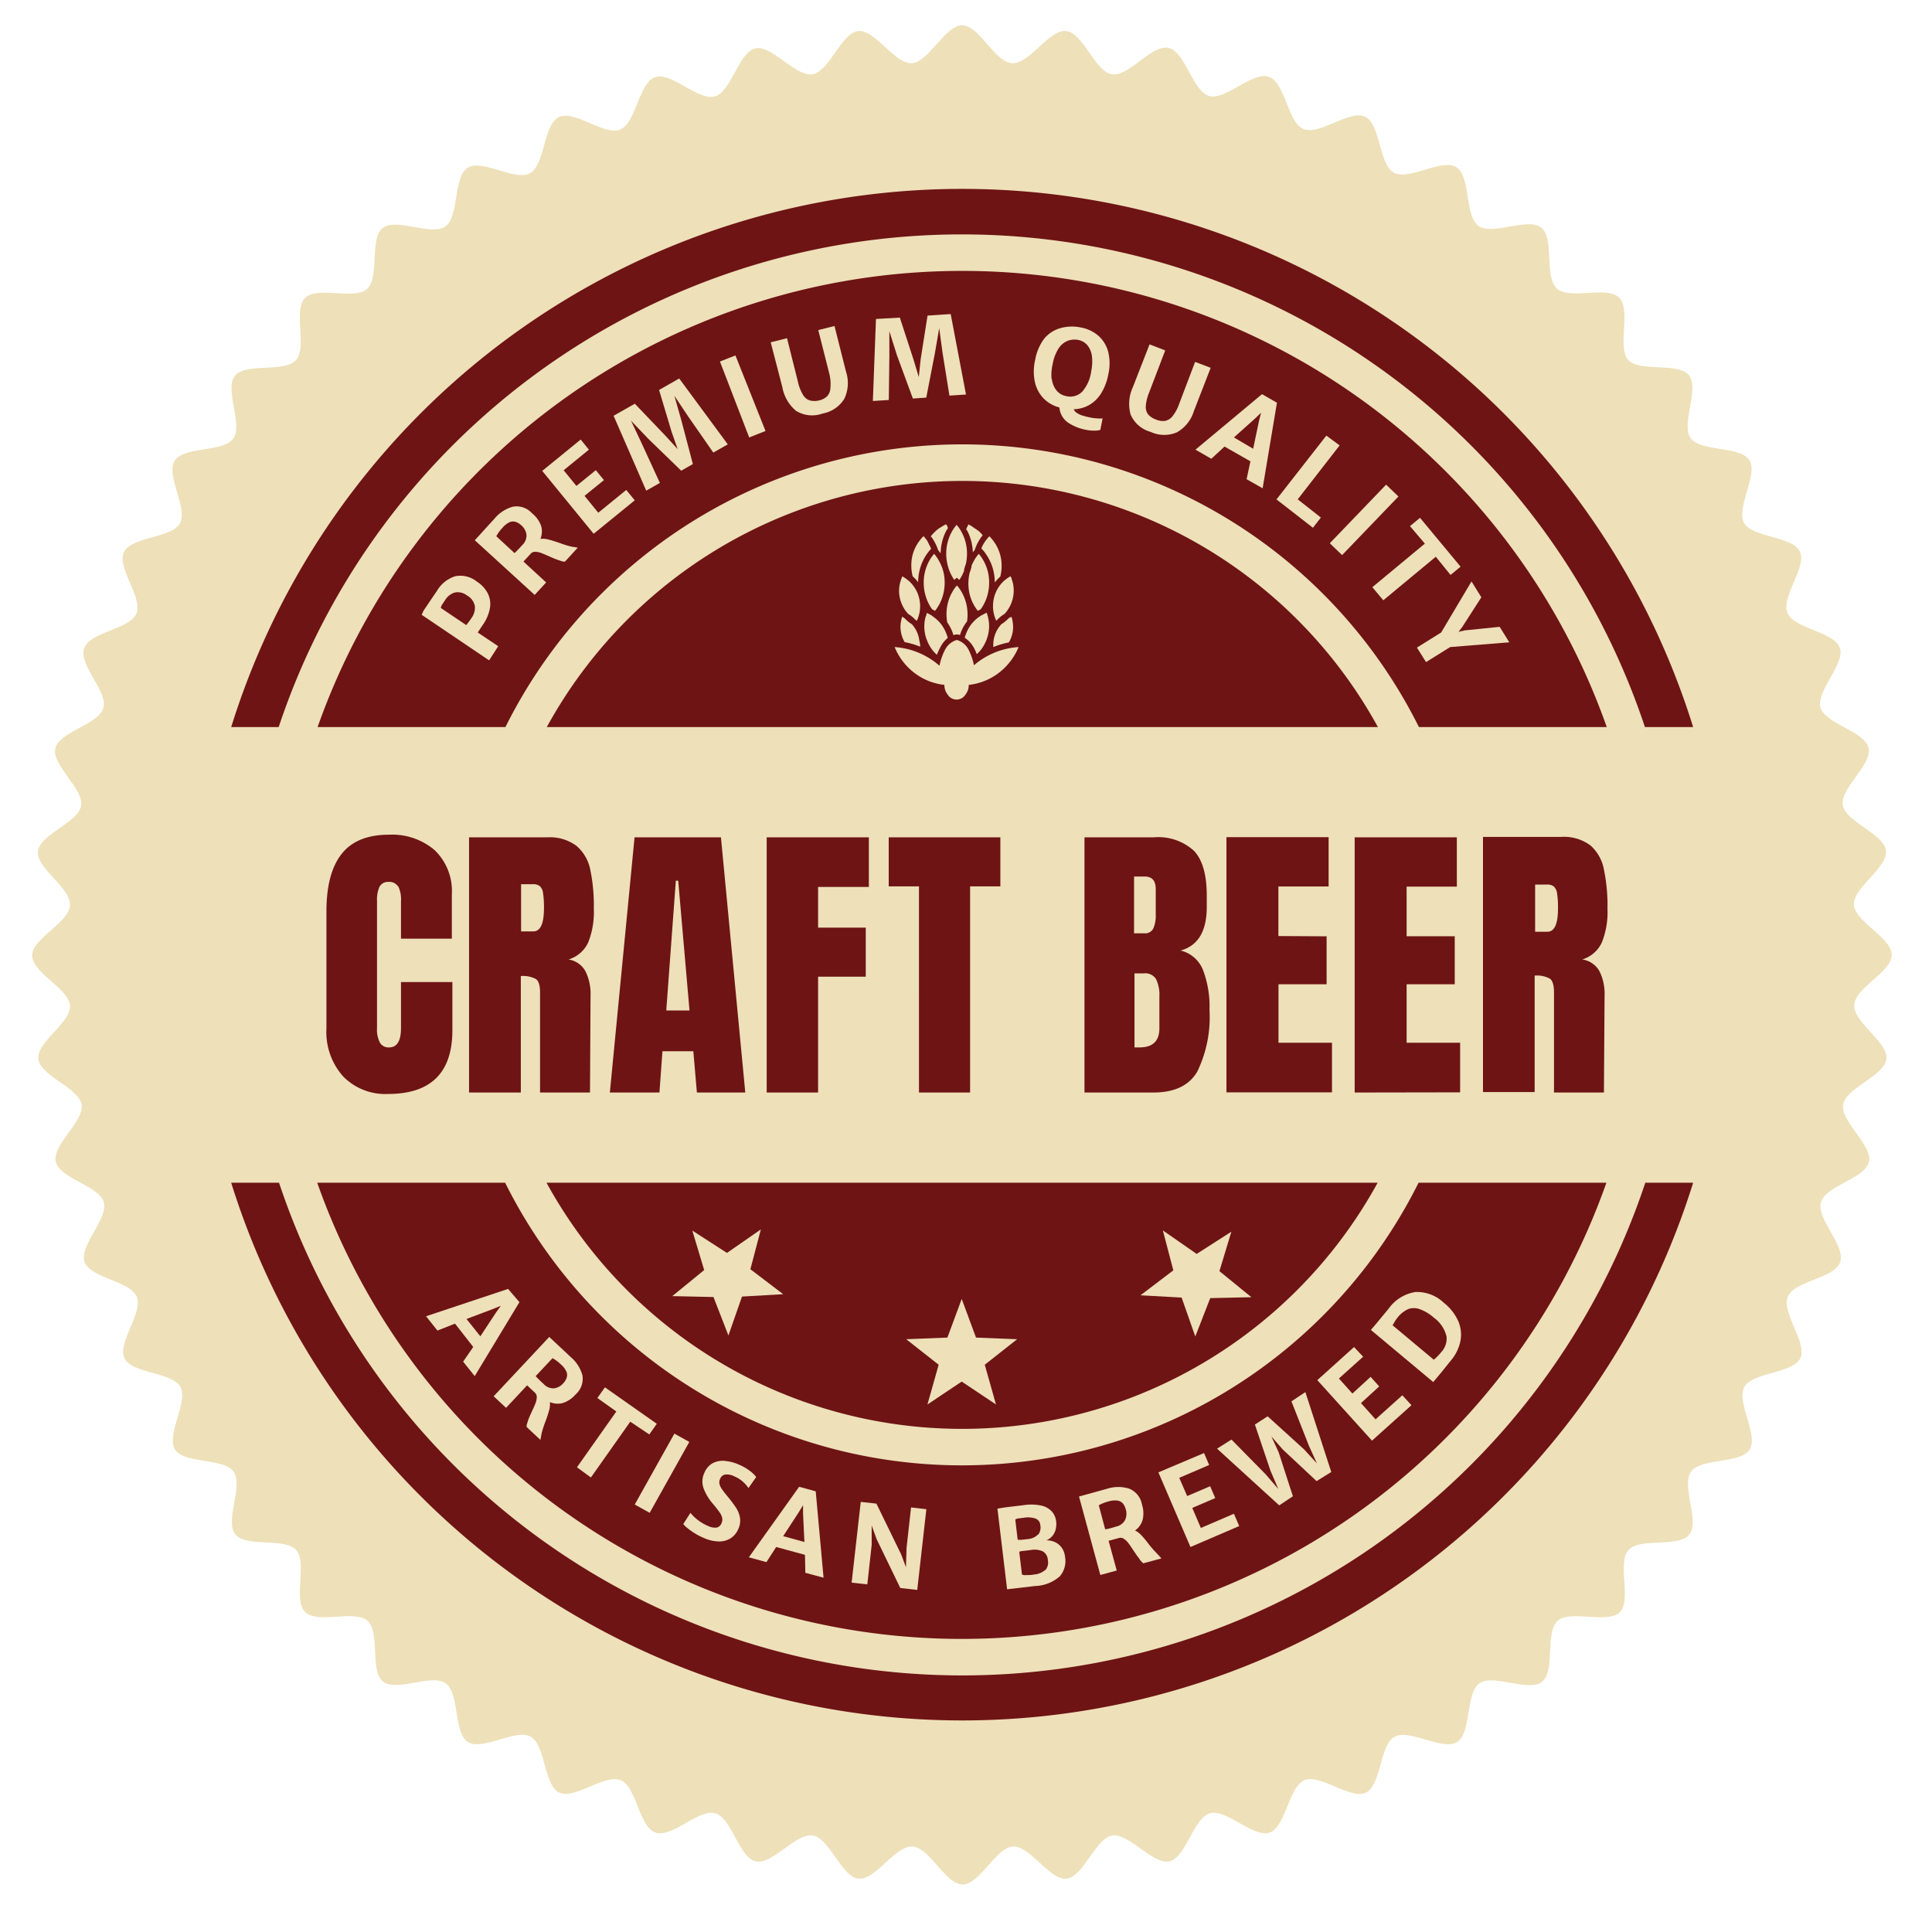 <svg id="Layer_1" data-name="Layer 1" xmlns="http://www.w3.org/2000/svg" viewBox="0 0 212 209"><defs><style>.cls-1{fill:#6e1415;}.cls-2{fill:#eee0b8;}</style></defs><title>barleyasdasdArtboard 1svg</title><circle class="cls-1" cx="105" cy="104.5" r="91"/><path class="cls-2" d="M170.5,97.27a1.17,1.17,0,0,0-.75-.21h-1.3v5.18h1.34q1.17,0,1.17-2.54a10.36,10.36,0,0,0-.1-1.66A1.24,1.24,0,0,0,170.5,97.27Z"/><path class="cls-2" d="M207.58,104.78c0-1.89-4.05-3.65-4.15-5.5s3.72-4.08,3.52-5.93-4.43-3.16-4.74-5,3.25-4.46,2.83-6.28-4.75-2.64-5.27-4.43,2.73-4.8,2.11-6.56-5-2.09-5.74-3.82,2.17-5.07,1.36-6.75-5.23-1.51-6.13-3.14,1.58-5.29.59-6.87-5.37-.91-6.45-2.43,1-5.43-.18-6.89-5.43-.31-6.67-1.7.37-5.5-1-6.83-5.43.3-6.83-1-.24-5.5-1.7-6.67-5.36.9-6.89-.19-.85-5.44-2.43-6.44-5.23,1.5-6.87.59-1.45-5.32-3.14-6.13-5,2.07-6.76,1.35-2-5.11-3.81-5.73-4.76,2.62-6.56,2.1-2.61-4.85-4.44-5.27S123.86,8.46,122,8.15s-3.13-4.53-5-4.74S113,7,111.08,6.93s-3.62-4.15-5.5-4.15-3.64,4-5.5,4.15S96,3.2,94.16,3.41s-3.17,4.43-5,4.74S84.69,4.9,82.88,5.31s-2.65,4.76-4.44,5.27-4.8-2.72-6.56-2.11-2.09,5-3.81,5.74S63,12,61.31,12.86,59.8,18.08,58.17,19s-5.28-1.59-6.86-.59-.92,5.36-2.44,6.44-5.43-1-6.89.18-.31,5.43-1.7,6.68-5.5-.37-6.82,1,.3,5.43-1,6.82-5.51.24-6.68,1.71.9,5.36-.18,6.88-5.45.85-6.44,2.44,1.49,5.22.58,6.86-5.31,1.46-6.13,3.15,2.08,5,1.36,6.75-5.12,2-5.74,3.82,2.63,4.75,2.11,6.55-4.86,2.61-5.27,4.44,3.14,4.43,2.83,6.28-4.53,3.14-4.74,5,3.63,4,3.52,5.93-4.15,3.61-4.15,5.5,4,3.64,4.15,5.49S4,114.35,4.21,116.2s4.43,3.16,4.74,5-3.25,4.46-2.83,6.28,4.75,2.64,5.27,4.43-2.73,4.8-2.11,6.56,5,2.09,5.73,3.82-2.16,5.07-1.35,6.75,5.23,1.51,6.13,3.14-1.58,5.29-.59,6.87,5.36.91,6.44,2.44-1,5.42.19,6.88,5.43.31,6.67,1.71-.37,5.5,1,6.82,5.43-.3,6.83.95.24,5.51,1.7,6.67,5.36-.9,6.88.19.86,5.44,2.44,6.44,5.23-1.49,6.87-.59,1.45,5.32,3.14,6.13,5-2.07,6.75-1.35,2,5.12,3.82,5.74,4.75-2.63,6.56-2.11,2.6,4.85,4.43,5.27,4.43-3.15,6.28-2.83,3.14,4.53,5,4.73,4-3.62,5.92-3.52,3.62,4.16,5.5,4.16,3.64-4,5.5-4.16,4.07,3.73,5.92,3.52,3.17-4.42,5-4.73,4.47,3.24,6.28,2.83,2.65-4.75,4.44-5.27,4.8,2.72,6.56,2.11,2.09-5,3.81-5.74,5.07,2.17,6.75,1.36,1.51-5.23,3.15-6.13,5.28,1.58,6.86.58.92-5.36,2.44-6.44,5.43,1,6.89-.18.31-5.43,1.7-6.68,5.5.38,6.82-.95-.3-5.43.95-6.82,5.51-.24,6.68-1.7-.9-5.36.18-6.89,5.45-.85,6.44-2.44-1.49-5.22-.58-6.86,5.31-1.46,6.13-3.14-2.08-5-1.36-6.76,5.12-2,5.74-3.81-2.63-4.76-2.11-6.56,4.86-2.61,5.27-4.44-3.14-4.43-2.83-6.28,4.53-3.13,4.74-5-3.63-4-3.52-5.93S207.58,106.66,207.58,104.78Zm-102,84a84,84,0,0,1-80.21-59h5.25a79,79,0,0,0,149.92,0h5.25A84,84,0,0,1,105.58,188.78Zm69.92-82.23a5.59,5.59,0,0,1,.57,2.74L176,119.88h-5.48v-11q0-1.17-.46-1.5a3,3,0,0,0-1.66-.33v12.78h-5.67v-28h8.6a4.86,4.86,0,0,1,3.18.93A4.62,4.62,0,0,1,176,95.42a19.4,19.4,0,0,1,.39,4.29,9,9,0,0,1-.62,3.71,3.48,3.48,0,0,1-2.15,1.86A2.59,2.59,0,0,1,175.5,106.55ZM155.7,79.78a56,56,0,0,0-100.24,0H34.85a75,75,0,0,1,141.46,0ZM58.81,107.43a3,3,0,0,0-1.66-.33v12.78H51.47v-28h8.6a4.86,4.86,0,0,1,3.18.93,4.62,4.62,0,0,1,1.52,2.61,19.4,19.4,0,0,1,.39,4.29,9,9,0,0,1-.62,3.71,3.48,3.48,0,0,1-2.15,1.86,2.59,2.59,0,0,1,1.84,1.27,5.59,5.59,0,0,1,.57,2.74l-.06,10.59H59.26v-11Q59.26,107.75,58.81,107.43Zm86.76-4.69V108h-5.28v6.42h5.87v5.44H134.58v-28h11.21v5.41h-5.51v5.44ZM60,79.78a52,52,0,0,1,91.2,0Zm72,26.64a11.27,11.27,0,0,1,.72,4.4,13.7,13.7,0,0,1-1.34,6.76q-1.34,2.3-4.82,2.3H119v-28h7.59a5.81,5.81,0,0,1,4.45,1.5q1.38,1.5,1.38,4.89v1.24q0,4-2.87,4.79A3.53,3.53,0,0,1,132,106.42ZM97.52,97.26V91.88h12.25v5.38h-3.32v22.62h-5.61V97.26ZM95,101.79v5.38H89.77v12.71H84.13v-28H95.34v5.44H89.77v4.47ZM81.78,119.88H76.47l-.39-4.53H72.69l-.33,4.53H66.92l2.71-28h9.48Zm69.39,9.9a52,52,0,0,1-91.2,0Zm-2.52-9.9v-28h11.21v5.41h-5.51v5.44h5.28V108h-5.28v6.42h5.87v5.44Zm-105-22.65a1.11,1.11,0,0,0-1-.46,1.06,1.06,0,0,0-1,.52,3.35,3.35,0,0,0-.28,1.53v14a3.07,3.07,0,0,0,.33,1.61,1.09,1.09,0,0,0,1,.5q1.3,0,1.3-2.12v-5.05h5.64v5.28q0,7-7.07,7a6.47,6.47,0,0,1-4.91-1.92,7.32,7.32,0,0,1-1.84-5.28V100q0-4.17,1.66-6.29t5.21-2.12a7.19,7.19,0,0,1,5,1.69,6.23,6.23,0,0,1,1.89,4.89V103H44V98.89A3.32,3.32,0,0,0,43.69,97.23Zm11.78,32.55a56,56,0,0,0,100.23,0h20.61a75,75,0,0,1-141.46,0Zm125.07-50a79,79,0,0,0-149.92,0H25.37a84,84,0,0,1,160.42,0Z"/><path class="cls-2" d="M59.59,98a1.24,1.24,0,0,0-.36-.77,1.17,1.17,0,0,0-.75-.21h-1.3v5.18h1.34q1.17,0,1.17-2.54A10.34,10.34,0,0,0,59.59,98Z"/><path class="cls-2" d="M125.49,106.81h-1v8.12l.55,0q2.18,0,2.18-2.09v-3.49a3.94,3.94,0,0,0-.37-1.92A1.39,1.39,0,0,0,125.49,106.81Z"/><polygon class="cls-2" points="74.42 96.64 74.16 96.64 73.11 110.88 75.66 110.88 74.42 96.64"/><path class="cls-2" d="M126.56,101.87a3.55,3.55,0,0,0,.26-1.52v-2.8q0-1.37-1.21-1.37h-1.17v6.23h1.14A1,1,0,0,0,126.56,101.87Z"/><polygon class="cls-2" points="105.53 142.53 107.1 146.77 111.61 146.95 108.06 149.75 109.29 154.11 105.53 151.6 101.77 154.11 103 149.75 99.44 146.95 103.96 146.77 105.53 142.53"/><polygon class="cls-2" points="83.49 134.9 82.34 139.27 85.94 142.01 81.42 142.27 79.93 146.54 78.29 142.32 73.77 142.22 77.27 139.36 75.97 135.03 79.77 137.48 83.49 134.9"/><polygon class="cls-2" points="127.6 135.01 131.31 137.59 135.12 135.15 133.81 139.48 137.32 142.34 132.8 142.44 131.16 146.65 129.66 142.38 125.15 142.13 128.75 139.39 127.6 135.01"/><path class="cls-2" d="M46.48,67l.79-1.17.68-1a3.59,3.59,0,0,1,2-1.6,2.89,2.89,0,0,1,2.38.59,3.38,3.38,0,0,1,1.2,1.3,2.65,2.65,0,0,1,.23,1.61,4.55,4.55,0,0,1-.77,1.82l-.57.85,2.25,1.51-1,1.55-7.4-5Zm5.63-.49a1.73,1.73,0,0,0-.88-1.18,1.65,1.65,0,0,0-1.3-.32,1.86,1.86,0,0,0-1.1.86l-.31.46a1,1,0,0,0-.15.38l2.79,1.88a8.33,8.33,0,0,0,.58-.78A1.93,1.93,0,0,0,52.11,66.52Z"/><path class="cls-2" d="M63.4,60.09,62,61.62l-.22,0-.29-.09-.18-.06-.45-.16-.6-.26q-.53-.24-.87-.37a1.92,1.92,0,0,0-.65-.13.63.63,0,0,0-.5.2l-.8.87,2.49,2.29-1.26,1.37-6.57-6,.58-.63.46-.51.5-.55.63-.69a4,4,0,0,1,2-1.3,2.29,2.29,0,0,1,2.11.72,3.13,3.13,0,0,1,1,1.39,2.17,2.17,0,0,1-.08,1.42,2.38,2.38,0,0,1,.88.07q.47.12,1.23.38a10.93,10.93,0,0,0,1.29.4Zm-6.94.6q.22-.19.85-.88a1.45,1.45,0,0,0,.46-1.16,1.66,1.66,0,0,0-.56-1,1.69,1.69,0,0,0-.58-.37,1,1,0,0,0-.67,0,2.3,2.3,0,0,0-.82.63,4.35,4.35,0,0,0-.68.93Z"/><path class="cls-2" d="M63.72,48.23l.9,1.11L61.85,51.6l1.4,1.72,2.13-1.73.89,1.09-2.13,1.73,1.51,1.85,3.07-2.5.93,1.14-4.51,3.67L59.5,51.67Z"/><path class="cls-2" d="M69.66,44.3,73,47.79l1.36,1.49L73.7,47.4l-1.38-4.61,2.21-1.26,5.33,7.23-1.59.9-2.74-3.94L74,43.43l.76,2.67,1.27,4.82-1.28.73-3.6-3.49-1.91-2,1.17,2.48,2,4.35-1.5.85-3.58-8.22Z"/><path class="cls-2" d="M80.7,39,84,47.29,82.21,48,79,39.67Z"/><path class="cls-2" d="M84.57,37.56l1.79-.45,1.2,4.79a4.74,4.74,0,0,0,.57,1.45,1.31,1.31,0,0,0,.74.59,2.1,2.1,0,0,0,1,0,1.87,1.87,0,0,0,.88-.45,1.4,1.4,0,0,0,.37-.89A4.63,4.63,0,0,0,91,41l-1.21-4.78,1.78-.45,1.26,5a4,4,0,0,1-.19,3,3.54,3.54,0,0,1-2.39,1.61,3.36,3.36,0,0,1-2.9-.3,4.39,4.39,0,0,1-1.5-2.59Z"/><path class="cls-2" d="M98.74,34.85l1.5,4.6.58,1.93.21-2,.75-4.75,2.54-.17L106,43.29l-1.82.12-.76-4.74L103.06,36l-.47,2.74-.95,4.89-1.47.1L98.43,39l-.84-2.65,0,2.74-.06,4.8L95.78,44l.34-9Z"/><path class="cls-2" d="M120.42,45.91a2.76,2.76,0,0,0,.57,0l-.25,1.26a1.84,1.84,0,0,1-.6.08,3.75,3.75,0,0,1-.83-.06,5.39,5.39,0,0,1-2.16-.85,2.24,2.24,0,0,1-.9-1.63,3.7,3.7,0,0,1-1.79-1.05,3.76,3.76,0,0,1-.92-1.83,5.6,5.6,0,0,1,.05-2.34,5.41,5.41,0,0,1,1-2.34A3.55,3.55,0,0,1,116.38,36a4.63,4.63,0,0,1,2.24-.06,4,4,0,0,1,1.95.94,3.58,3.58,0,0,1,1.05,1.79,5.31,5.31,0,0,1,0,2.38,6.06,6.06,0,0,1-.79,2.11,3.78,3.78,0,0,1-1.31,1.28,3.73,3.73,0,0,1-1.71.47,1.05,1.05,0,0,0,.4.43,2.59,2.59,0,0,0,.64.28q.37.11.93.22A5.87,5.87,0,0,0,120.42,45.91Zm-5-4.33a2.46,2.46,0,0,0,.5,1.25,1.8,1.8,0,0,0,1.1.64,1.85,1.85,0,0,0,1.72-.48,4.2,4.2,0,0,0,1-2.27,5,5,0,0,0,.08-1.6,2.36,2.36,0,0,0-.47-1.2,1.71,1.71,0,0,0-1-.61,2.12,2.12,0,0,0-1.2.09,2.16,2.16,0,0,0-1,.85,4.64,4.64,0,0,0-.64,1.71A5,5,0,0,0,115.39,41.58Z"/><path class="cls-2" d="M126.14,37.79l1.72.66-1.76,4.61a4.76,4.76,0,0,0-.37,1.52,1.31,1.31,0,0,0,.27.91,2.1,2.1,0,0,0,.86.55,1.87,1.87,0,0,0,1,.14,1.4,1.4,0,0,0,.81-.52,4.62,4.62,0,0,0,.72-1.34l1.75-4.61,1.71.65L131,45.12a4,4,0,0,1-1.86,2.32,3.54,3.54,0,0,1-2.88-.05,3.36,3.36,0,0,1-2.2-1.91,4.39,4.39,0,0,1,.25-3Z"/><path class="cls-2" d="M137.21,50.62,134.37,49l-1.45,1.34-1.74-1,7.3-6.09,1.64.94-1.57,9.39-1.76-1Zm.3-1.38.64-3.05.23-.9-.67.64L135.4,48Z"/><path class="cls-2" d="M147,48.87l-4.6,5.92,2.54,2-.87,1.12-4-3.11,5.47-7Z"/><path class="cls-2" d="M153.45,54.48l-6.18,6.43-1.35-1.3,6.18-6.43Z"/><path class="cls-2" d="M154.72,57.73l1.1-.91,4.45,5.36-1.1.91-1.62-2-5.76,4.78-1.2-1.44,5.76-4.78Z"/><path class="cls-2" d="M159.13,71l-2.65,1.65-1-1.59,2.66-1.66,3.33-5.6,1.08,1.74-2.07,3.22-.43.57.68-.16,3.83-.39,1.06,1.7Z"/><path class="cls-2" d="M51.93,147.8l-2-2.56L48,146l-1.25-1.57,9-3L57,142.88,52.09,151l-1.27-1.59Zm.78-1.17,1.71-2.6.54-.75-.86.35-2.91,1.1Z"/><path class="cls-2" d="M59.3,158l-1.51-1.42a1.58,1.58,0,0,1,0-.22l.09-.29.06-.18q.07-.22.17-.45l.27-.6q.25-.53.38-.87a1.92,1.92,0,0,0,.14-.65.63.63,0,0,0-.2-.5l-.86-.81-2.31,2.47-1.36-1.27,6.1-6.51.63.59.5.47.55.51.68.64a4,4,0,0,1,1.28,2,2.29,2.29,0,0,1-.75,2.1,3.13,3.13,0,0,1-1.4.94,2.18,2.18,0,0,1-1.42-.1,2.37,2.37,0,0,1-.08.88q-.12.47-.4,1.23a10.92,10.92,0,0,0-.42,1.29ZM58.78,151q.19.23.87.86a1.45,1.45,0,0,0,1.15.48,1.65,1.65,0,0,0,1-.55,1.69,1.69,0,0,0,.37-.58,1,1,0,0,0,0-.67,2.3,2.3,0,0,0-.62-.82,4.39,4.39,0,0,0-.92-.69Z"/><path class="cls-2" d="M65.55,153.4l.83-1.17,5.69,4-.82,1.17L69.16,156l-4.32,6.12L63.31,161l4.32-6.12Z"/><path class="cls-2" d="M75.64,158.22,71.29,166l-1.64-.91L74,157.31Z"/><path class="cls-2" d="M75.76,166a5,5,0,0,0,1.89,1.42,1.78,1.78,0,0,0,1,.2.78.78,0,0,0,.53-.5.9.9,0,0,0,.07-.54A1.65,1.65,0,0,0,79,166a12.28,12.28,0,0,0-.78-1,5.57,5.57,0,0,1-1-1.65,2.2,2.2,0,0,1,.06-1.71,2.11,2.11,0,0,1,.91-1.08,2.34,2.34,0,0,1,1.32-.26,4.91,4.91,0,0,1,1.55.4,5.45,5.45,0,0,1,1.21.69,3.4,3.4,0,0,1,.71.68l-.85,1.21a4,4,0,0,0-.64-.72,3.35,3.35,0,0,0-.93-.57,1.75,1.75,0,0,0-1-.19.78.78,0,0,0-.55.49.88.88,0,0,0-.06.54,1.67,1.67,0,0,0,.26.56q.2.3.65.84a12.64,12.64,0,0,1,.93,1.25,2.83,2.83,0,0,1,.41,1.08,2.12,2.12,0,0,1-.17,1.18,2.24,2.24,0,0,1-.87,1.06,2.36,2.36,0,0,1-1.31.34,4.23,4.23,0,0,1-1.59-.37,7.32,7.32,0,0,1-1-.51,7.81,7.81,0,0,1-.82-.58,2.52,2.52,0,0,1-.46-.45Z"/><path class="cls-2" d="M88.33,170.61l-3.16-.86-1.07,1.66-1.93-.53,5.52-7.74,1.82.5.86,9.48-2-.54Zm-.06-1.41-.15-3.11v-.93l-.48.79-1.7,2.61Z"/><path class="cls-2" d="M101.65,165.6l-1,8.86-1.86-.21-2.6-5.37-.54-1.49,0,2.14-.48,4.32-1.72-.19,1-8.86,1.72.19,2.72,5.58.52,1.4.07-2.15.49-4.41Z"/><path class="cls-2" d="M110.31,165.4l.83-.1,1.25-.15a5.28,5.28,0,0,1,1.85.05,2.25,2.25,0,0,1,1.16.63,1.92,1.92,0,0,1,.49,1.1,2.37,2.37,0,0,1-.05.89,1.83,1.83,0,0,1-.37.73,1.64,1.64,0,0,1-.67.47,2.14,2.14,0,0,1,1,.21,1.85,1.85,0,0,1,.72.62,2.1,2.1,0,0,1,.35,1,2.56,2.56,0,0,1-.58,2.12,4.29,4.29,0,0,1-2.71,1.06l-2.13.25-.94.11-1.06-8.85Zm3.61,3a1.3,1.3,0,0,0,.23-1.07.81.81,0,0,0-.52-.7,2.63,2.63,0,0,0-1.28-.09l-.55.07a.65.65,0,0,0-.39.13l.26,2.21a2.36,2.36,0,0,0,.51,0l.61-.07A1.76,1.76,0,0,0,113.92,168.36Zm.77,3.91a1.28,1.28,0,0,0,.29-1.13,1.16,1.16,0,0,0-.53-.94,2.18,2.18,0,0,0-1.33-.16l-.75.09a2.86,2.86,0,0,0-.53.09l.3,2.51a1,1,0,0,0,.51.06c.26,0,.52,0,.8-.06A2.12,2.12,0,0,0,114.69,172.27Z"/><path class="cls-2" d="M127.45,171l-2,.54-.17-.16-.2-.23L125,171c-.1-.12-.2-.24-.29-.38l-.37-.54q-.32-.49-.54-.78a2,2,0,0,0-.48-.45.63.63,0,0,0-.53-.09l-1.14.31.89,3.26-1.8.49-2.34-8.61.83-.23.66-.18.72-.2.9-.25a4,4,0,0,1,2.4,0,2.29,2.29,0,0,1,1.4,1.74,3.12,3.12,0,0,1,.07,1.69,2.17,2.17,0,0,1-.83,1.16,2.37,2.37,0,0,1,.7.53q.34.35.83,1a10.9,10.9,0,0,0,.88,1Zm-6.18-3.2q.29,0,1.19-.29a1.45,1.45,0,0,0,1-.73,1.65,1.65,0,0,0,.07-1.17,1.69,1.69,0,0,0-.3-.62,1,1,0,0,0-.59-.33,2.29,2.29,0,0,0-1,.09,4.33,4.33,0,0,0-1.07.42Z"/><path class="cls-2" d="M132.12,159.44l.56,1.31-3.28,1.41.87,2,2.52-1.08.56,1.3-2.52,1.08.94,2.2,3.63-1.56.58,1.35-5.35,2.3-3.52-8.19Z"/><path class="cls-2" d="M143.24,152.75l2.84,8.77-1.61,1-3.7-3.46-1.26-1.44.8,1.74,1.56,4.82-1.5,1-6.82-6.22,1.58-1,3.72,3.78,1.42,1.64-.86-2-1.71-5.07,1.4-.9,4,3.63,1.41,1.54-.86-1.89-1.94-4.92Z"/><path class="cls-2" d="M148.58,147.81l1,1.06-2.66,2.39,1.48,1.65,2-1.83.94,1.05-2,1.83,1.6,1.78,2.94-2.64,1,1.09-4.33,3.89-6-6.64Z"/><path class="cls-2" d="M151,145.26l.48-.58.9-1.09a4.46,4.46,0,0,1,2.94-1.82,4.27,4.27,0,0,1,3.11,1.18,5.43,5.43,0,0,1,1.58,2,3.78,3.78,0,0,1,.24,2.22,4.8,4.8,0,0,1-1.09,2.17l-.8,1-.51.62-.58.69-6.84-5.72Zm7.71,1.32a3.56,3.56,0,0,0-1.38-2,4.74,4.74,0,0,0-1.55-.93,1.82,1.82,0,0,0-1.27,0,3.17,3.17,0,0,0-1.16.93,4,4,0,0,0-.42.64l-.12.2,4.52,3.78a5.44,5.44,0,0,0,.84-.86A2.15,2.15,0,0,0,158.72,146.58Z"/><path class="cls-2" d="M110.7,70.49a3.64,3.64,0,0,0,.2-.39,3.29,3.29,0,0,0,.24-1.74,3.58,3.58,0,0,0-.07-.38c0-.11-.06-.21-.09-.3v0h0l-.29.15h0l-.28.27a4.33,4.33,0,0,1-.55.41l-.09.11A3.33,3.33,0,0,0,109,71,9.19,9.19,0,0,1,110.7,70.49Z"/><path class="cls-2" d="M105,64.24l-.05.06c-.08.1-.17.21-.26.34a5,5,0,0,0-.26.44,4.8,4.8,0,0,0-.42,1.09,5.06,5.06,0,0,0-.15,1.26,5.36,5.36,0,0,0,.08.86,4.82,4.82,0,0,1,.5.89,4.93,4.93,0,0,1,.18.51l.25-.07.13,0,.13,0,.21.06a4.9,4.9,0,0,1,.18-.5,4.75,4.75,0,0,1,.6-1,5.47,5.47,0,0,0,.05-.73,5.06,5.06,0,0,0-.15-1.25,4.8,4.8,0,0,0-.42-1.09,4.93,4.93,0,0,0-.26-.44c-.09-.13-.17-.24-.25-.33Z"/><path class="cls-2" d="M107.39,67.72a4.05,4.05,0,0,0-.77.73,4.1,4.1,0,0,0-.58,1,4.39,4.39,0,0,0-.18.53,3.08,3.08,0,0,1,1,1.09,5.21,5.21,0,0,1,.32.71,4,4,0,0,0,.44-.46,4.15,4.15,0,0,0,.58-1,4.09,4.09,0,0,0,.3-1.09,4,4,0,0,0,0-1.06,4.4,4.4,0,0,0-.09-.46,3.87,3.87,0,0,0-.11-.37l0-.09-.08,0-.35.18A4.36,4.36,0,0,0,107.39,67.72Z"/><path class="cls-2" d="M104,62.06a4.85,4.85,0,0,0,.42,1.09,4.69,4.69,0,0,0,.29.48l.08-.07.2-.17.2.17.08.07a4.75,4.75,0,0,0,.52-1l0-.12a5.47,5.47,0,0,1,.2-.64,5.23,5.23,0,0,0,.12-1.1,5.06,5.06,0,0,0-.15-1.25,4.8,4.8,0,0,0-.42-1.09,4.93,4.93,0,0,0-.26-.44c-.09-.13-.17-.24-.25-.33l-.06-.07-.05.06c-.08.1-.17.21-.26.34a5,5,0,0,0-.26.44,4.8,4.8,0,0,0-.42,1.09,5.06,5.06,0,0,0-.15,1.26A5.13,5.13,0,0,0,104,62.06Z"/><path class="cls-2" d="M102.11,67.46l-.35-.18-.09,0,0,.09c0,.12-.08.24-.12.38a4.43,4.43,0,0,0-.09.46,4.05,4.05,0,0,0,0,1.06,4.1,4.1,0,0,0,.3,1.09,4.15,4.15,0,0,0,.58,1,4.05,4.05,0,0,0,.47.49,5.23,5.23,0,0,1,.33-.74A3.1,3.1,0,0,1,104,70a4.33,4.33,0,0,0-.19-.56,4.1,4.1,0,0,0-.58-1,4,4,0,0,0-.77-.73A4.41,4.41,0,0,0,102.11,67.46Z"/><path class="cls-2" d="M110.88,63.23l0,0-.31.19-.34.26a3.68,3.68,0,0,0-.63.72,3.72,3.72,0,0,0-.45.92,3.77,3.77,0,0,0-.18,1,3.71,3.71,0,0,0,.08,1,3.77,3.77,0,0,0,.25.74l0,.05,0,0,.09-.06a3.89,3.89,0,0,1,.57-.51l.27-.18a3.76,3.76,0,0,0,1-2.36,3.67,3.67,0,0,0-.08-1,4,4,0,0,0-.12-.41c0-.12-.09-.23-.13-.33Z"/><path class="cls-2" d="M98.66,65a3.72,3.72,0,0,0,.19,1,3.67,3.67,0,0,0,.79,1.35l.27.18a3.89,3.89,0,0,1,.57.51l.09.05.05,0,0,0a3.78,3.78,0,0,0,.25-.74,3.71,3.71,0,0,0,.09-1,3.78,3.78,0,0,0-.18-1,3.71,3.71,0,0,0-.45-.92,3.67,3.67,0,0,0-.64-.72l-.34-.26-.3-.19-.06,0,0,.05a3.56,3.56,0,0,0-.13.34,3.91,3.91,0,0,0-.12.41A3.66,3.66,0,0,0,98.66,65Z"/><path class="cls-2" d="M101.71,59.28c-.1-.13-.19-.24-.27-.34l-.1-.11-.1.1a4.42,4.42,0,0,0-.29.34,4.9,4.9,0,0,0-.3.43,4.52,4.52,0,0,0-.48,1.08A4.57,4.57,0,0,0,100,62a4.64,4.64,0,0,0,.15,1.24,4.28,4.28,0,0,1,.6.65,5.66,5.66,0,0,1,.17-1.37,5.42,5.42,0,0,1,.48-1.23,5.61,5.61,0,0,1,.3-.49c.1-.14.2-.27.29-.38l.17-.19,0-.05,0,0a4.26,4.26,0,0,0-.22-.45A4.9,4.9,0,0,0,101.71,59.28Z"/><path class="cls-2" d="M103.07,61.61a5,5,0,0,0-.26-.44c-.09-.13-.17-.24-.25-.33l-.06-.07-.05.06c-.08.1-.17.21-.26.34a4.94,4.94,0,0,0-.26.44,4.81,4.81,0,0,0-.42,1.09,5.06,5.06,0,0,0-.15,1.26,5.13,5.13,0,0,0,.16,1.25,4.86,4.86,0,0,0,.42,1.09,4.69,4.69,0,0,0,.34.55l.15.08.17.1a4.66,4.66,0,0,0,.48-.73,4.85,4.85,0,0,0,.42-1.09,5.13,5.13,0,0,0,.16-1.26,5.05,5.05,0,0,0-.15-1.25A4.81,4.81,0,0,0,103.07,61.61Z"/><path class="cls-2" d="M106.1,58.17a5.42,5.42,0,0,1,.48,1.23,5.59,5.59,0,0,1,.17,1.2l.13-.16.07-.08a5.11,5.11,0,0,1,.42-.95,5.47,5.47,0,0,1,.32-.5l.14-.18a4.84,4.84,0,0,0-.39-.42A5.27,5.27,0,0,0,107,58l-.37-.26-.27-.15-.1-.05-.05.1c0,.07-.08.16-.13.28l-.07.18Z"/><path class="cls-2" d="M102.2,58.91a5.48,5.48,0,0,1,.32.5,5.13,5.13,0,0,1,.42.95l.07.09.21.26a5.64,5.64,0,0,1,.17-1.31,5.42,5.42,0,0,1,.48-1.23L104,58l0-.1c0-.12-.1-.22-.13-.28l-.05-.1-.1.05-.27.15L103,58a5.27,5.27,0,0,0-.41.35,4.91,4.91,0,0,0-.47.52Z"/><path class="cls-2" d="M100.88,70.29a3.37,3.37,0,0,0-.24-.89,3.32,3.32,0,0,0-.47-.78l-.09-.11a4.37,4.37,0,0,1-.55-.41l-.28-.27h0L99,67.67h0v0a3.19,3.19,0,0,0-.09.31,3.49,3.49,0,0,0-.07.37,3.28,3.28,0,0,0,0,.86,3.33,3.33,0,0,0,.24.88,3.61,3.61,0,0,0,.19.37,9.2,9.2,0,0,1,1.71.5A3.34,3.34,0,0,0,100.88,70.29Z"/><path class="cls-2" d="M100.33,73.83a6.56,6.56,0,0,0,3.3,1.32,1.66,1.66,0,0,0,.36,1.07,1.15,1.15,0,0,0,1.95,0,1.66,1.66,0,0,0,.36-1.07,6.56,6.56,0,0,0,3.3-1.32A6.82,6.82,0,0,0,111.77,71,8.35,8.35,0,0,0,106.87,73a6.47,6.47,0,0,0-.59-1.71A2.11,2.11,0,0,0,105,70.22a2.11,2.11,0,0,0-1.32,1.12,6.47,6.47,0,0,0-.59,1.71A8.35,8.35,0,0,0,98.17,71,6.82,6.82,0,0,0,100.33,73.83Z"/><path class="cls-2" d="M107.4,60.77l-.05.06c-.08.1-.17.21-.26.34a5,5,0,0,0-.26.44,4.61,4.61,0,0,0-.23.49l0,.12a5.54,5.54,0,0,1-.2.63,5.14,5.14,0,0,0,0,2.36,4.85,4.85,0,0,0,.42,1.09,4.64,4.64,0,0,0,.48.73l.17-.1.15-.08a4.65,4.65,0,0,0,.34-.55,4.85,4.85,0,0,0,.42-1.09,5.14,5.14,0,0,0,.16-1.26,5.06,5.06,0,0,0-.15-1.25,4.8,4.8,0,0,0-.42-1.09,4.93,4.93,0,0,0-.26-.44c-.09-.13-.17-.24-.25-.33Z"/><path class="cls-2" d="M107.71,60.2l.05.06.17.19c.09.1.18.23.28.38a5.56,5.56,0,0,1,.3.49,5.42,5.42,0,0,1,.48,1.23,5.66,5.66,0,0,1,.17,1.37,4.29,4.29,0,0,1,.6-.65,4.65,4.65,0,0,0,.15-1.24,4.53,4.53,0,0,0-.67-2.33,4.9,4.9,0,0,0-.3-.43c-.1-.13-.2-.24-.28-.33l-.1-.1-.09.1c-.09.1-.18.21-.28.34a4.91,4.91,0,0,0-.29.44,4.26,4.26,0,0,0-.22.45Z"/></svg>